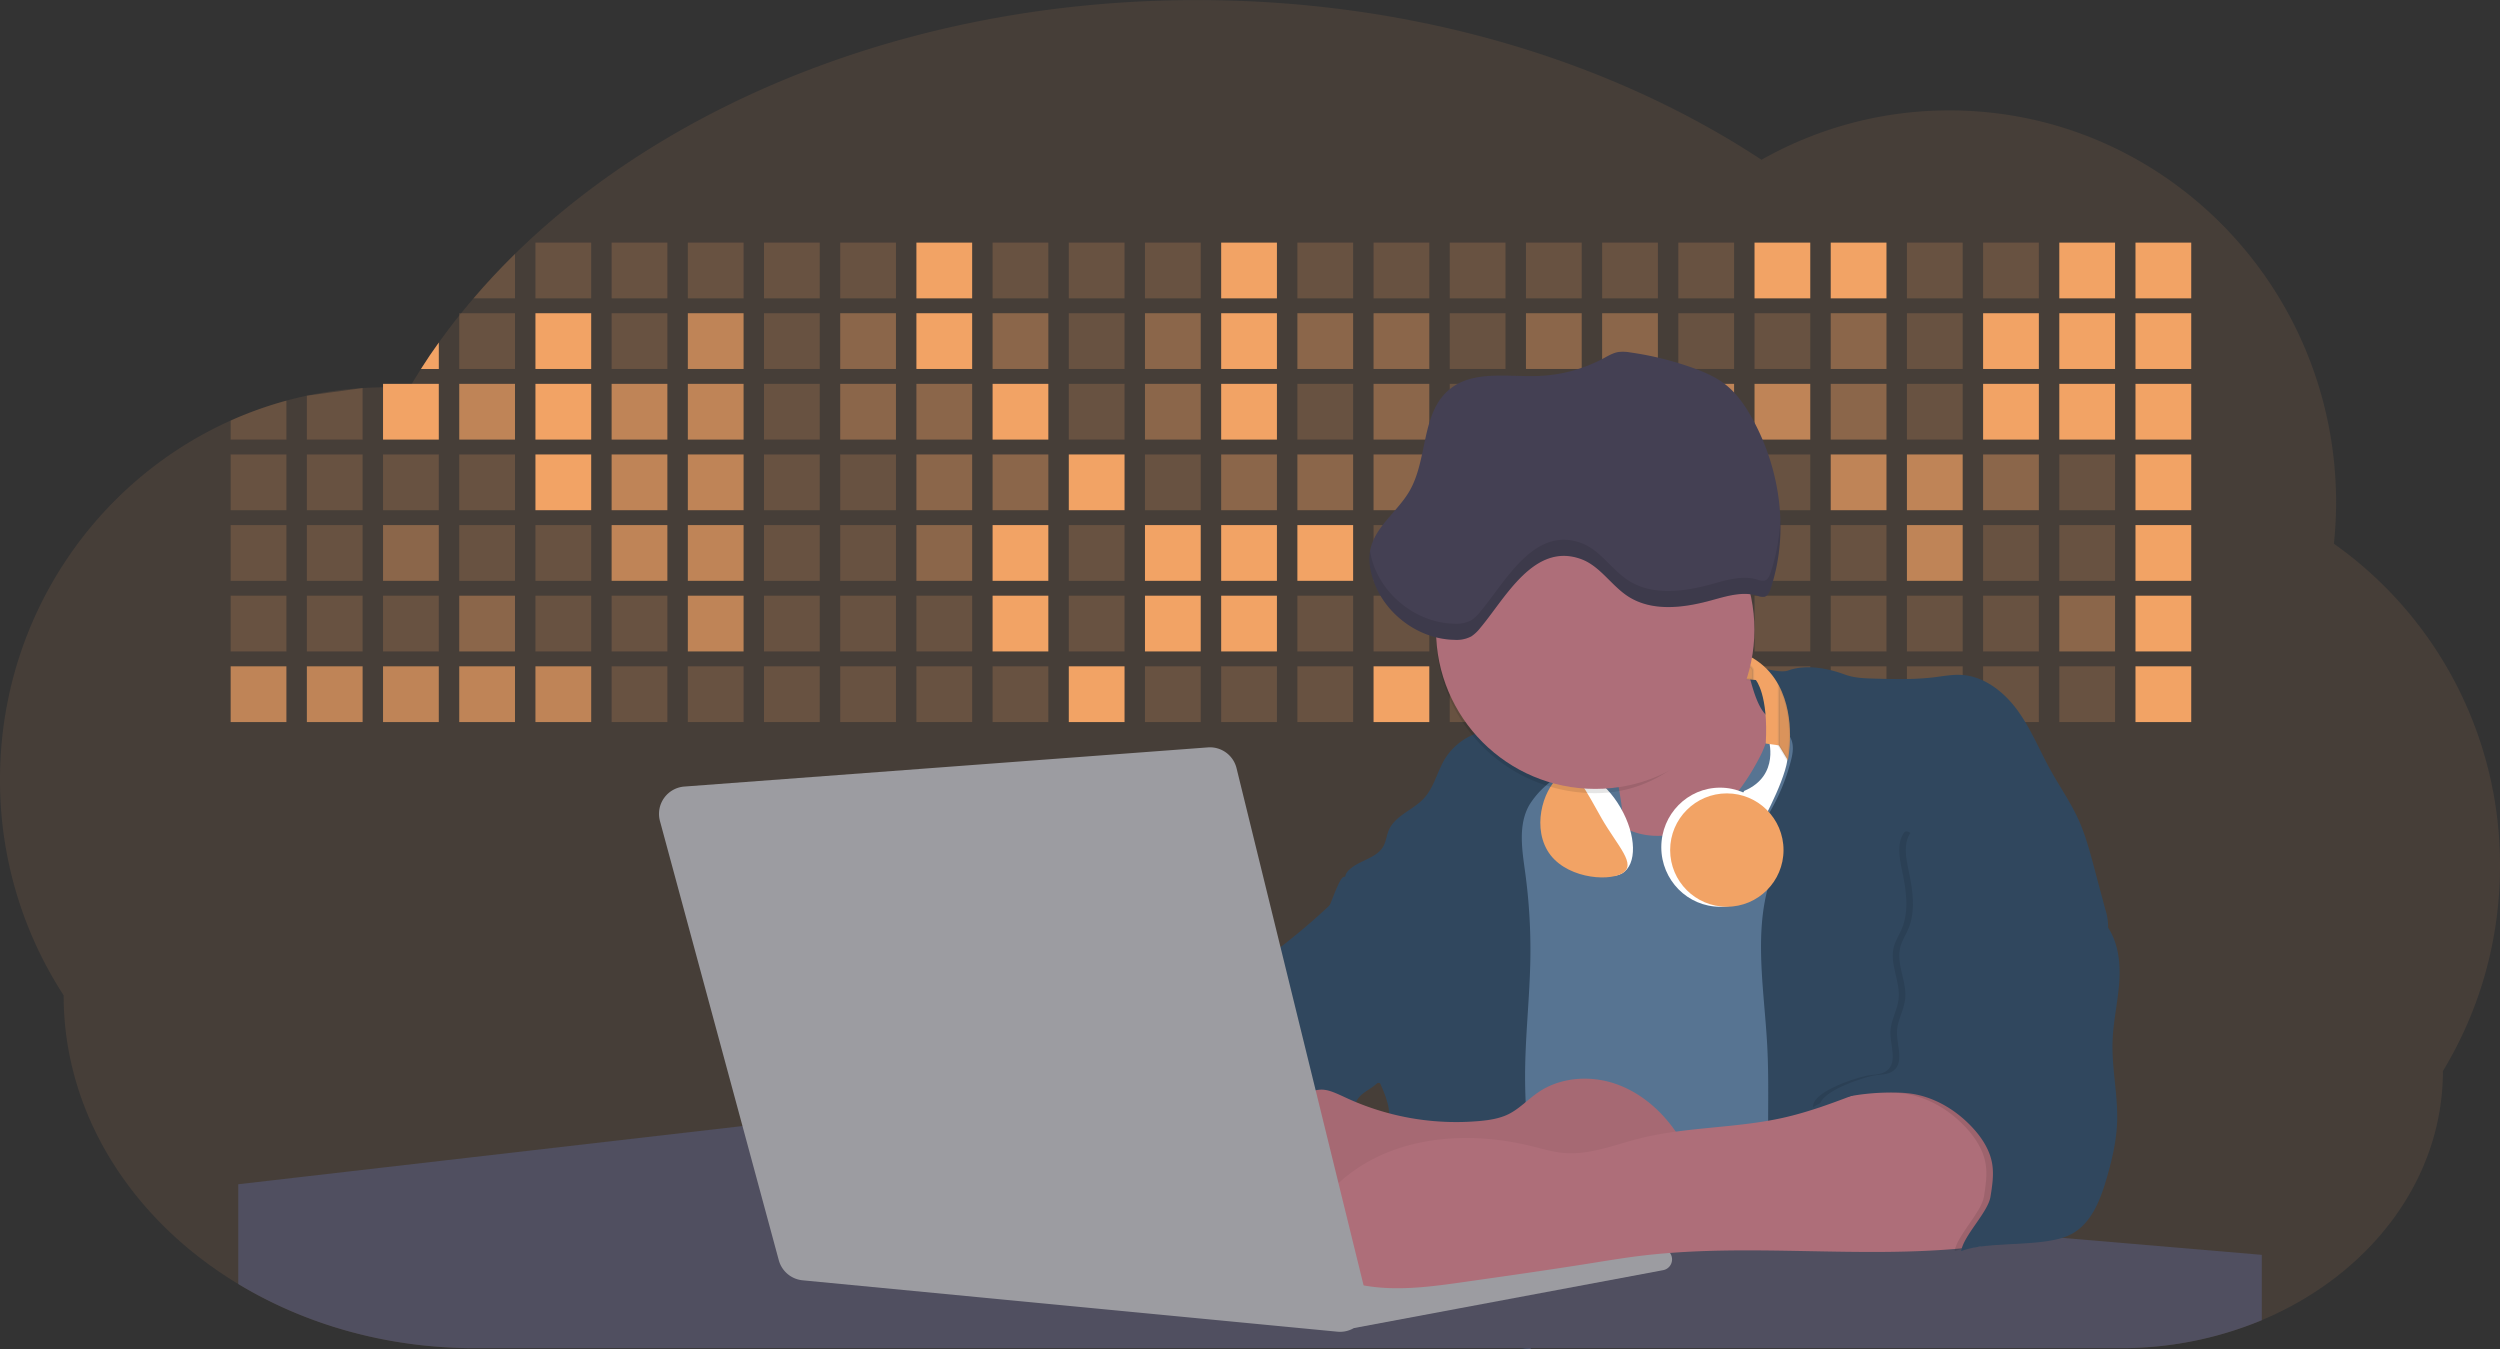 <svg id="aa7bae02-e79e-4d6b-a496-aba15f39787c" data-name="Layer 1" xmlns="http://www.w3.org/2000/svg" width="1144" height="617.32" viewBox="0 0 1144 617.32"><rect x="0" y="0" width="1144" height="617.32" fill="#333333" stroke="none"/><title>developer activity</title><path d="M1172,537.57a181.92,181.92,0,0,1-6.85,49.6,180.06,180.06,0,0,1-19.27,44.28c0,50.1-33.82,93.4-82.91,114a167.3,167.3,0,0,1-64.73,12.8H245.17c-40.25,0-77.55-10.86-108.14-29.36A185.76,185.76,0,0,1,112.2,711c-34-29.22-55.08-69.6-55.08-114.2A180.5,180.5,0,0,1,28,498.08c0-73.36,43.39-136.44,105.55-164.29a174.52,174.52,0,0,1,25.51-9.12q4.63-1.26,9.36-2.26a175.39,175.39,0,0,1,25.51-3.5q4.65-.29,9.35-.33H205c3.46,0,6.89.12,10.3.32l1.12-1.9q2.06-3.44,4.22-6.81,3.9-6.14,8.18-12.1,4.48-6.29,9.35-12.38l.83-1q2.76-3.44,5.64-6.8,9-10.49,19-20.35c72.11-70.68,185.08-116.18,312.08-116.18,98.82,0,189.15,27.55,258.34,73.07A174.18,174.18,0,0,1,920,191.86c97.74,0,177,80.37,177,179.51a184.9,184.9,0,0,1-1,18.78A180,180,0,0,1,1172,537.57Z" transform="translate(-28 -141.34)" fill="#f2a365" opacity="0.1"/><path d="M263.66,257.52v20.35h-19Q253.59,267.39,263.66,257.52Z" transform="translate(-28 -141.34)" fill="#f2a365" opacity="0.2"/><rect x="245.02" y="111.02" width="25.51" height="25.51" fill="#f2a365" opacity="0.2"/><rect x="279.88" y="111.02" width="25.51" height="25.51" fill="#f2a365" opacity="0.2"/><rect x="314.75" y="111.02" width="25.51" height="25.51" fill="#f2a365" opacity="0.2"/><rect x="349.61" y="111.02" width="25.51" height="25.51" fill="#f2a365" opacity="0.2"/><rect x="384.48" y="111.02" width="25.51" height="25.51" fill="#f2a365" opacity="0.2"/><rect x="419.35" y="111.02" width="25.51" height="25.51" fill="#f2a365"/><rect x="454.21" y="111.02" width="25.51" height="25.51" fill="#f2a365" opacity="0.2"/><rect x="489.08" y="111.02" width="25.51" height="25.51" fill="#f2a365" opacity="0.2"/><rect x="523.94" y="111.02" width="25.51" height="25.51" fill="#f2a365" opacity="0.2"/><rect x="558.81" y="111.02" width="25.51" height="25.51" fill="#f2a365"/><rect x="593.68" y="111.02" width="25.51" height="25.51" fill="#f2a365" opacity="0.2"/><rect x="628.54" y="111.02" width="25.51" height="25.51" fill="#f2a365" opacity="0.2"/><rect x="663.41" y="111.02" width="25.51" height="25.51" fill="#f2a365" opacity="0.2"/><rect x="698.28" y="111.02" width="25.51" height="25.51" fill="#f2a365" opacity="0.2"/><rect x="733.14" y="111.02" width="25.51" height="25.51" fill="#f2a365" opacity="0.2"/><rect x="768.01" y="111.02" width="25.51" height="25.51" fill="#f2a365" opacity="0.2"/><rect x="802.87" y="111.02" width="25.51" height="25.51" fill="#f2a365"/><rect x="837.74" y="111.02" width="25.51" height="25.51" fill="#f2a365"/><rect x="872.61" y="111.02" width="25.51" height="25.51" fill="#f2a365" opacity="0.2"/><rect x="907.47" y="111.02" width="25.51" height="25.51" fill="#f2a365" opacity="0.2"/><rect x="942.34" y="111.02" width="25.51" height="25.51" fill="#f2a365"/><rect x="977.2" y="111.02" width="25.51" height="25.51" fill="#f2a365"/><path d="M228.8,298.08v12.1h-8.18Q224.52,304,228.8,298.08Z" transform="translate(-28 -141.34)" fill="#f2a365"/><rect x="210.15" y="143.33" width="25.51" height="25.51" fill="#f2a365" opacity="0.2"/><rect x="245.02" y="143.33" width="25.51" height="25.51" fill="#f2a365"/><rect x="279.88" y="143.33" width="25.51" height="25.51" fill="#f2a365" opacity="0.2"/><rect x="314.75" y="143.33" width="25.51" height="25.51" fill="#f2a365" opacity="0.7"/><rect x="349.61" y="143.33" width="25.51" height="25.51" fill="#f2a365" opacity="0.2"/><rect x="384.48" y="143.33" width="25.51" height="25.51" fill="#f2a365" opacity="0.4"/><rect x="419.35" y="143.33" width="25.51" height="25.51" fill="#f2a365"/><rect x="454.21" y="143.33" width="25.51" height="25.51" fill="#f2a365" opacity="0.4"/><rect x="489.08" y="143.33" width="25.51" height="25.51" fill="#f2a365" opacity="0.2"/><rect x="523.94" y="143.33" width="25.51" height="25.51" fill="#f2a365" opacity="0.4"/><rect x="558.81" y="143.33" width="25.51" height="25.51" fill="#f2a365"/><rect x="593.68" y="143.33" width="25.51" height="25.51" fill="#f2a365" opacity="0.4"/><rect x="628.54" y="143.33" width="25.51" height="25.51" fill="#f2a365" opacity="0.4"/><rect x="663.41" y="143.33" width="25.51" height="25.51" fill="#f2a365" opacity="0.2"/><rect x="698.28" y="143.33" width="25.51" height="25.51" fill="#f2a365" opacity="0.4"/><rect x="733.14" y="143.33" width="25.51" height="25.51" fill="#f2a365" opacity="0.4"/><rect x="768.01" y="143.33" width="25.51" height="25.51" fill="#f2a365" opacity="0.2"/><rect x="802.87" y="143.33" width="25.51" height="25.51" fill="#f2a365" opacity="0.2"/><rect x="837.74" y="143.33" width="25.51" height="25.51" fill="#f2a365" opacity="0.4"/><rect x="872.61" y="143.33" width="25.51" height="25.51" fill="#f2a365" opacity="0.2"/><rect x="907.47" y="143.33" width="25.51" height="25.51" fill="#f2a365"/><rect x="942.34" y="143.33" width="25.51" height="25.51" fill="#f2a365"/><rect x="977.2" y="143.33" width="25.51" height="25.51" fill="#f2a365"/><path d="M159.06,324.67V342.5H133.55v-8.71A174.52,174.52,0,0,1,159.06,324.67Z" transform="translate(-28 -141.34)" fill="#f2a365" opacity="0.2"/><polygon points="165.93 177.57 165.93 201.16 140.42 201.16 140.42 181.07 165.93 177.57" fill="#f2a365" opacity="0.2"/><rect x="175.28" y="175.65" width="25.51" height="25.51" fill="#f2a365"/><rect x="210.15" y="175.65" width="25.51" height="25.51" fill="#f2a365" opacity="0.7"/><rect x="245.02" y="175.65" width="25.51" height="25.51" fill="#f2a365"/><rect x="279.88" y="175.65" width="25.51" height="25.51" fill="#f2a365" opacity="0.7"/><rect x="314.75" y="175.65" width="25.51" height="25.51" fill="#f2a365" opacity="0.7"/><rect x="349.61" y="175.65" width="25.51" height="25.51" fill="#f2a365" opacity="0.2"/><rect x="384.48" y="175.65" width="25.51" height="25.51" fill="#f2a365" opacity="0.4"/><rect x="419.35" y="175.65" width="25.51" height="25.51" fill="#f2a365" opacity="0.4"/><rect x="454.21" y="175.65" width="25.51" height="25.51" fill="#f2a365"/><rect x="489.08" y="175.65" width="25.51" height="25.51" fill="#f2a365" opacity="0.2"/><rect x="523.94" y="175.65" width="25.51" height="25.51" fill="#f2a365" opacity="0.4"/><rect x="558.81" y="175.65" width="25.51" height="25.51" fill="#f2a365"/><rect x="593.68" y="175.65" width="25.51" height="25.51" fill="#f2a365" opacity="0.2"/><rect x="628.54" y="175.65" width="25.51" height="25.51" fill="#f2a365" opacity="0.4"/><rect x="663.41" y="175.65" width="25.51" height="25.51" fill="#f2a365" opacity="0.2"/><rect x="698.28" y="175.65" width="25.51" height="25.51" fill="#f2a365"/><rect x="733.14" y="175.65" width="25.51" height="25.51" fill="#f2a365" opacity="0.2"/><rect x="768.01" y="175.65" width="25.51" height="25.51" fill="#f2a365" opacity="0.7"/><rect x="802.87" y="175.65" width="25.51" height="25.51" fill="#f2a365" opacity="0.7"/><rect x="837.74" y="175.65" width="25.51" height="25.51" fill="#f2a365" opacity="0.4"/><rect x="872.61" y="175.65" width="25.51" height="25.51" fill="#f2a365" opacity="0.2"/><rect x="907.47" y="175.65" width="25.51" height="25.51" fill="#f2a365"/><rect x="942.34" y="175.65" width="25.51" height="25.51" fill="#f2a365"/><rect x="977.2" y="175.65" width="25.51" height="25.51" fill="#f2a365"/><rect x="105.55" y="207.96" width="25.51" height="25.51" fill="#f2a365" opacity="0.2"/><rect x="140.42" y="207.96" width="25.51" height="25.51" fill="#f2a365" opacity="0.2"/><rect x="175.28" y="207.96" width="25.51" height="25.51" fill="#f2a365" opacity="0.2"/><rect x="210.15" y="207.96" width="25.51" height="25.51" fill="#f2a365" opacity="0.2"/><rect x="245.02" y="207.96" width="25.51" height="25.51" fill="#f2a365"/><rect x="279.88" y="207.96" width="25.51" height="25.51" fill="#f2a365" opacity="0.7"/><rect x="314.75" y="207.96" width="25.51" height="25.51" fill="#f2a365" opacity="0.7"/><rect x="349.61" y="207.96" width="25.51" height="25.51" fill="#f2a365" opacity="0.2"/><rect x="384.48" y="207.96" width="25.51" height="25.51" fill="#f2a365" opacity="0.2"/><rect x="419.35" y="207.96" width="25.51" height="25.51" fill="#f2a365" opacity="0.4"/><rect x="454.21" y="207.96" width="25.51" height="25.51" fill="#f2a365" opacity="0.4"/><rect x="489.08" y="207.96" width="25.51" height="25.51" fill="#f2a365"/><rect x="523.94" y="207.96" width="25.51" height="25.51" fill="#f2a365" opacity="0.2"/><rect x="558.81" y="207.96" width="25.51" height="25.51" fill="#f2a365" opacity="0.4"/><rect x="593.68" y="207.96" width="25.51" height="25.51" fill="#f2a365" opacity="0.4"/><rect x="628.54" y="207.96" width="25.51" height="25.51" fill="#f2a365" opacity="0.4"/><rect x="663.41" y="207.96" width="25.51" height="25.51" fill="#f2a365" opacity="0.4"/><rect x="698.28" y="207.96" width="25.51" height="25.51" fill="#f2a365" opacity="0.2"/><rect x="733.14" y="207.96" width="25.51" height="25.51" fill="#f2a365" opacity="0.2"/><rect x="768.01" y="207.96" width="25.51" height="25.51" fill="#f2a365" opacity="0.2"/><rect x="802.87" y="207.96" width="25.51" height="25.51" fill="#f2a365" opacity="0.2"/><rect x="837.74" y="207.96" width="25.51" height="25.51" fill="#f2a365" opacity="0.7"/><rect x="872.61" y="207.96" width="25.51" height="25.51" fill="#f2a365" opacity="0.7"/><rect x="907.47" y="207.96" width="25.51" height="25.51" fill="#f2a365" opacity="0.4"/><rect x="942.34" y="207.96" width="25.51" height="25.51" fill="#f2a365" opacity="0.2"/><rect x="977.2" y="207.96" width="25.51" height="25.51" fill="#f2a365"/><rect x="105.55" y="240.28" width="25.51" height="25.51" fill="#f2a365" opacity="0.2"/><rect x="140.42" y="240.28" width="25.51" height="25.51" fill="#f2a365" opacity="0.2"/><rect x="175.28" y="240.28" width="25.51" height="25.51" fill="#f2a365" opacity="0.4"/><rect x="210.15" y="240.28" width="25.51" height="25.51" fill="#f2a365" opacity="0.2"/><rect x="245.02" y="240.28" width="25.51" height="25.51" fill="#f2a365" opacity="0.2"/><rect x="279.88" y="240.28" width="25.51" height="25.51" fill="#f2a365" opacity="0.7"/><rect x="314.75" y="240.28" width="25.51" height="25.51" fill="#f2a365" opacity="0.7"/><rect x="349.61" y="240.28" width="25.51" height="25.51" fill="#f2a365" opacity="0.2"/><rect x="384.48" y="240.28" width="25.51" height="25.51" fill="#f2a365" opacity="0.2"/><rect x="419.35" y="240.28" width="25.51" height="25.51" fill="#f2a365" opacity="0.4"/><rect x="454.21" y="240.28" width="25.51" height="25.51" fill="#f2a365"/><rect x="489.08" y="240.28" width="25.51" height="25.51" fill="#f2a365" opacity="0.2"/><rect x="523.94" y="240.28" width="25.51" height="25.51" fill="#f2a365"/><rect x="558.81" y="240.28" width="25.51" height="25.51" fill="#f2a365"/><rect x="593.68" y="240.28" width="25.51" height="25.51" fill="#f2a365"/><rect x="628.54" y="240.28" width="25.51" height="25.51" fill="#f2a365" opacity="0.2"/><rect x="663.41" y="240.28" width="25.51" height="25.51" fill="#f2a365"/><rect x="698.28" y="240.28" width="25.51" height="25.51" fill="#f2a365" opacity="0.2"/><rect x="733.14" y="240.28" width="25.51" height="25.51" fill="#f2a365" opacity="0.2"/><rect x="768.01" y="240.28" width="25.51" height="25.51" fill="#f2a365" opacity="0.2"/><rect x="802.87" y="240.28" width="25.51" height="25.51" fill="#f2a365" opacity="0.2"/><rect x="837.74" y="240.28" width="25.51" height="25.51" fill="#f2a365" opacity="0.2"/><rect x="872.61" y="240.28" width="25.51" height="25.51" fill="#f2a365" opacity="0.7"/><rect x="907.47" y="240.28" width="25.51" height="25.51" fill="#f2a365" opacity="0.2"/><rect x="942.34" y="240.28" width="25.51" height="25.51" fill="#f2a365" opacity="0.2"/><rect x="977.2" y="240.28" width="25.51" height="25.51" fill="#f2a365"/><rect x="105.55" y="272.59" width="25.51" height="25.51" fill="#f2a365" opacity="0.2"/><rect x="140.42" y="272.59" width="25.51" height="25.51" fill="#f2a365" opacity="0.2"/><rect x="175.28" y="272.59" width="25.51" height="25.51" fill="#f2a365" opacity="0.2"/><rect x="210.15" y="272.59" width="25.51" height="25.51" fill="#f2a365" opacity="0.4"/><rect x="245.02" y="272.59" width="25.51" height="25.51" fill="#f2a365" opacity="0.2"/><rect x="279.88" y="272.59" width="25.51" height="25.51" fill="#f2a365" opacity="0.2"/><rect x="314.75" y="272.59" width="25.51" height="25.51" fill="#f2a365" opacity="0.7"/><rect x="349.61" y="272.59" width="25.51" height="25.51" fill="#f2a365" opacity="0.2"/><rect x="384.48" y="272.59" width="25.51" height="25.51" fill="#f2a365" opacity="0.2"/><rect x="419.35" y="272.59" width="25.51" height="25.51" fill="#f2a365" opacity="0.2"/><rect x="454.21" y="272.59" width="25.51" height="25.51" fill="#f2a365"/><rect x="489.08" y="272.59" width="25.51" height="25.51" fill="#f2a365" opacity="0.2"/><rect x="523.94" y="272.59" width="25.51" height="25.51" fill="#f2a365"/><rect x="558.81" y="272.59" width="25.51" height="25.51" fill="#f2a365"/><rect x="593.68" y="272.59" width="25.51" height="25.51" fill="#f2a365" opacity="0.2"/><rect x="628.54" y="272.59" width="25.51" height="25.51" fill="#f2a365" opacity="0.2"/><rect x="663.41" y="272.59" width="25.51" height="25.51" fill="#f2a365" opacity="0.2"/><rect x="698.28" y="272.59" width="25.51" height="25.51" fill="#f2a365" opacity="0.2"/><rect x="733.14" y="272.59" width="25.51" height="25.51" fill="#f2a365" opacity="0.2"/><rect x="768.01" y="272.59" width="25.51" height="25.51" fill="#f2a365" opacity="0.2"/><rect x="802.87" y="272.59" width="25.51" height="25.51" fill="#f2a365" opacity="0.2"/><rect x="837.74" y="272.59" width="25.51" height="25.51" fill="#f2a365" opacity="0.2"/><rect x="872.61" y="272.59" width="25.51" height="25.51" fill="#f2a365" opacity="0.2"/><rect x="907.47" y="272.59" width="25.51" height="25.51" fill="#f2a365" opacity="0.2"/><rect x="942.34" y="272.59" width="25.51" height="25.51" fill="#f2a365" opacity="0.4"/><rect x="977.2" y="272.59" width="25.51" height="25.51" fill="#f2a365"/><rect x="105.55" y="304.91" width="25.51" height="25.51" fill="#f2a365" opacity="0.7"/><rect x="140.42" y="304.91" width="25.51" height="25.51" fill="#f2a365" opacity="0.7"/><rect x="175.28" y="304.91" width="25.51" height="25.51" fill="#f2a365" opacity="0.7"/><rect x="210.15" y="304.91" width="25.51" height="25.51" fill="#f2a365" opacity="0.7"/><rect x="245.02" y="304.91" width="25.51" height="25.51" fill="#f2a365" opacity="0.7"/><rect x="279.88" y="304.91" width="25.51" height="25.51" fill="#f2a365" opacity="0.2"/><rect x="314.75" y="304.91" width="25.51" height="25.51" fill="#f2a365" opacity="0.2"/><rect x="349.61" y="304.91" width="25.51" height="25.51" fill="#f2a365" opacity="0.2"/><rect x="384.48" y="304.91" width="25.51" height="25.51" fill="#f2a365" opacity="0.2"/><rect x="419.35" y="304.91" width="25.51" height="25.51" fill="#f2a365" opacity="0.2"/><rect x="454.21" y="304.91" width="25.51" height="25.51" fill="#f2a365" opacity="0.2"/><rect x="489.08" y="304.91" width="25.51" height="25.51" fill="#f2a365"/><rect x="523.94" y="304.91" width="25.51" height="25.51" fill="#f2a365" opacity="0.2"/><rect x="558.81" y="304.91" width="25.51" height="25.51" fill="#f2a365" opacity="0.2"/><rect x="593.68" y="304.91" width="25.51" height="25.51" fill="#f2a365" opacity="0.2"/><rect x="628.54" y="304.91" width="25.51" height="25.51" fill="#f2a365"/><rect x="663.41" y="304.91" width="25.51" height="25.51" fill="#f2a365" opacity="0.2"/><rect x="698.28" y="304.91" width="25.51" height="25.51" fill="#f2a365" opacity="0.2"/><rect x="733.14" y="304.91" width="25.51" height="25.51" fill="#f2a365" opacity="0.2"/><rect x="768.01" y="304.91" width="25.51" height="25.51" fill="#f2a365" opacity="0.2"/><rect x="802.87" y="304.91" width="25.51" height="25.51" fill="#f2a365" opacity="0.2"/><rect x="837.74" y="304.91" width="25.51" height="25.51" fill="#f2a365" opacity="0.2"/><rect x="872.61" y="304.91" width="25.51" height="25.51" fill="#f2a365" opacity="0.2"/><rect x="907.47" y="304.91" width="25.51" height="25.51" fill="#f2a365" opacity="0.2"/><rect x="942.34" y="304.91" width="25.51" height="25.51" fill="#f2a365" opacity="0.2"/><rect x="977.2" y="304.91" width="25.51" height="25.51" fill="#f2a365"/><circle cx="734.52" cy="363.89" r="34.87" fill="#577492"/><path d="M760.71,460.87q5.22,22.78,8.86,45.9c.73,4.58,1.38,9.41-.28,13.74-1.39,3.61-4.22,6.43-6.44,9.59s-3.9,7.21-2.55,10.83,5.29,5.6,9.05,6.62c10.76,2.9,22.23.79,32.94-2.35a53.29,53.29,0,0,0,13.81-5.72c4.54-2.88,8.26-6.88,11.68-11,15.61-18.93,25.83-41.65,35.45-64.23a39.12,39.12,0,0,1-33.11-13.34c-3.94-4.63-6.83-11.08-4.61-16.74-6.51,3.57-14.24,3.81-21.25,6.25a75.49,75.49,0,0,0-12.5,6.15q-7.18,4.15-14.28,8.46C772.07,458.29,767,461.19,760.71,460.87Z" transform="translate(-28 -141.34)" fill="#ae6e79"/><path d="M833.64,487.05c-6.11,11.89-14.06,23.32-25.41,30.4s-26.63,9-38,2c-5.6-3.42-9.84-8.62-14.73-13s-11-8.13-17.57-7.56c-7.24.63-12.91,6.28-17.76,11.69-7.36,8.22-14.47,16.79-19.68,26.52-10,18.7-12.37,40.56-11.93,61.76s3.51,42.29,3.58,63.49c.1,26.08-4.32,51.95-8.79,77.64,41.1-5.06,82.25,6,123.44,10.19,26.36,2.71,52.92,2.65,79.42,2.58,4.66,0,9.62-.12,13.5-2.7a18.2,18.2,0,0,0,5.59-6.64c3.66-6.75,5.13-14.45,6.15-22.06,2.59-19.22,2.67-38.68,2.74-58.08.18-47,.35-94.17-5.62-140.8-1.47-11.47-3.35-23-7.75-33.73s-11.58-20.6-21.62-26.35c-6.45-3.7-21.4-10.14-29-6.41C841.67,460.15,837.73,479.09,833.64,487.05Z" transform="translate(-28 -141.34)" fill="#577492"/><path d="M836.68,619.77c-1.55-29-7.86-59.95,5.57-85.69,3.3-6.32-8.54-14.21-4.88-20.33a92.08,92.08,0,0,0,10.06-23.93c.76-2.89,1.37-5.95.65-8.85-1.33-5.29-6.56-8.44-11-11.66-4.9-3.56-7.42-14.41-9-20.28s12.57,1.2,18.26-.89c7.9-2.89,17.94-1.07,25.82,1.86,4.4,1.62,9.18,1.76,13.87,1.88,9.11.24,18.25.47,27.29-.65,4.06-.51,8.13-1.28,12.21-1.05,10.41.59,19.46,7.71,25.62,16.13s10.08,18.23,15.13,27.35c4.21,7.6,9.23,14.78,12.82,22.69,3.18,7,5.19,14.52,7.18,22l5.13,19.19a25.58,25.58,0,0,1,1.26,8.51c-.26,3.07-1.62,5.93-3,8.66A164.12,164.12,0,0,1,971,603.2c-10.79,13.23-23.89,25.16-30.3,41-2.5,6.17-3.89,12.73-5.16,19.27a707.94,707.94,0,0,0-10.9,79.15,174.2,174.2,0,0,0-36.52-12.21,177.61,177.61,0,0,0-19-3c-5.59-.58-12.8.52-18.12-1-8.9-2.53-9.88-17.58-11.23-25.46-2.16-12.55-2.59-25.32-2.67-38C837,648.53,837.45,634.14,836.68,619.77Z" transform="translate(-28 -141.34)" fill="#30475e"/><path d="M641.23,565.54c4.21,24,8.85,48.07,18,70.62-.23.22-.46.42-.69.62-.81.69-1.65,1.34-2.53,2-2.05,1.44-4.3,2.66-6,4.54a8,8,0,0,0-1.5,2.45,5.48,5.48,0,0,0,0,4.47c-4.77,2.11-10.31,1.46-15.66,1.26-4.61-.17-9.08,0-12.78,2.53-5.14,3.54-6.69,10.34-7.52,16.52q-.46,3.38-.79,6.77-.32,3.15-.52,6.32a188.61,188.61,0,0,0-.19,21q.08,1.92.21,3.84c-16.34-.39-31.23-8.91-45.32-17.19-3.22-1.89-6.54-3.88-8.63-7A15.8,15.8,0,0,1,555,674c0-.51.09-1,.16-1.52a41.58,41.58,0,0,1,2.29-8.68,107.2,107.2,0,0,1,19.19-32.65c3.58-4.18,7.61-8.27,9.28-13.52.73-2.29,1-4.72,1.74-7,3.32-9.88,15.3-14.55,19.4-24.14,1-2.29,1.46-4.8,2.7-7a17.63,17.63,0,0,1,4.25-4.75c.73-.61,1.49-1.2,2.24-1.79q10.54-8.26,20.31-17.45,1.82-1.71,3.6-3.46A59.48,59.48,0,0,0,641.23,565.54Z" transform="translate(-28 -141.34)" fill="#30475e"/><path d="M742,494.56c-1.44,1.52-3,2.95-4.53,4.37l-.41.37-1.62,1.5a39,39,0,0,0-7.55,8.79l-.17.28c-5.1,9.13-3.21,20.37-1.79,30.74a261.55,261.55,0,0,1,2.37,39c-.26,18-2.38,35.88-2.42,53.86,0,4.08.09,8.15.27,12.23.29,6.63.79,13.25,1.39,19.87.65,7.26,1.43,14.51,2.16,21.76.58,5.61,1.13,11.21,1.59,16.81.23,2.9.45,5.79.63,8.69.21,3.4.38,6.81.48,10.21h0c.07,2.16.11,4.31.11,6.47,0,1.23,0,2.45,0,3.67q0,3.51-.19,7-.2,4.49-.61,9c-.31,3.27-.86,6.84-3.16,9.14-.14.14-.29.27-.44.4l-3.24-.4a332.72,332.72,0,0,0-67.3-1.2c.49-3.38.94-6.75,1.38-10.14.2-1.6.4-3.21.59-4.82q.33-2.76.63-5.52c.23-2,.44-4,.64-6q.78-7.73,1.37-15.47.87-11.29,1.32-22.62.22-5.41.34-10.83.17-6.72.16-13.45,0-6.54-.11-13.1c0-1.44-.06-2.88-.18-4.31a27.35,27.35,0,0,0-.53-3.83,49.87,49.87,0,0,0-3-8.48c-.22-.52-.43-1-.64-1.55-.12-.27-.23-.55-.34-.82,5.76-5.13,9.86-12,13.8-18.76,6.39-10.89,12.93-22.26,14-34.84s-5.18-26.71-17.2-30.55c-3.27-1-6.73-1.28-10.1-1.87-3.18-.56-9.81-1.83-13.49-4.11q-3,3.08-6,6.05a22.15,22.15,0,0,1,2.17-8.71l1.42.07a2.71,2.71,0,0,1-.16-1c0-1.07.74-2.28,2.32-3.62,4.71-4,12.12-4.89,15.09-10.3,1.24-2.25,1.45-4.93,2.45-7.29,2.87-6.73,11.11-9.21,16.07-14.59s6.2-13,10.21-19a28.62,28.62,0,0,1,12-10c.4-.19.81-.38,1.22-.55,8.3-3.55,18.16-4.36,26.76-4.34,3.34,0,12,.1,16.24,1.79a5.32,5.32,0,0,1,1.85,1.13C752.37,480.61,745.34,491,742,494.56Z" transform="translate(-28 -141.34)" fill="#30475e"/><path d="M642.72,542.69a60.88,60.88,0,0,1,46.74,4.87c7.2,4,13.66,9.58,17.62,16.78,5.95,10.8,5.69,23.82,5.27,36.15-.21,6.17-.48,12.56-3.2,18.1C706,625,700.06,629.4,694,633a42.24,42.24,0,0,1-12.32,5.33c-6.72,1.46-13.7.22-20.47-1-7.36-1.36-15.26-3-20.37-8.48-3-3.18-4.64-7.31-6.26-11.35q-3.49-8.75-7-17.48c-4.05-10.11-5.42-18.52-.07-28.37,2.43-4.49,5.4-8.69,7.8-13.21C636.51,556.14,640.81,543.28,642.72,542.69Z" transform="translate(-28 -141.34)" fill="#30475e"/><path d="M1063,715.56v29.9a167.3,167.3,0,0,1-64.73,12.8H728.58c-.14.14-.29.27-.44.4l-3.24-.4H245.17c-40.25,0-77.55-10.86-108.14-29.36V683.25l230.72-26.63.18,0L502.29,668l34.77,3,18.06,1.53,37.38,3.17,19.23,1.63,28,2.38,3.94.33,20.18,1.71L691.23,684l38.5,3.26,64.18,5.45,45.15,3.83,74.14,6.29,14.1,1.19,1.52.13,1.32.11,18.62,1.58,20.44,1.74,2.37.2Z" transform="translate(-28 -141.34)" fill="#504f60"/><polygon points="764 573.12 474.86 523.77 463.65 580.46 596.19 596.33 637 601.44 749.26 579.33 764 573.12" fill="#9c9ca1"/><path d="M642.33,739.94l144.86-27.23a5,5,0,0,1,5.94,4.93h0a5,5,0,0,1-4.09,4.93L647.57,749.06Z" transform="translate(-28 -141.34)" fill="#9c9ca1"/><path d="M705.17,654.31c4.51-.42,9.08-1.13,13.14-3.13,5-2.49,8.89-6.78,13.52-9.94,10.18-7,23.8-7.94,35.47-3.92s21.41,12.63,28.23,22.91c4.53,6.85,7.93,15.59,4.73,23.15a30.51,30.51,0,0,1-4.12,6.44l-8.34,10.9a29,29,0,0,1-5.66,6.09c-3.12,2.27-7,3.2-10.82,3.76-10.15,1.48-20.48.64-30.71,1.32-17.57,1.17-34.73,6.83-52.34,6.64-10.12-.11-20.11-2.15-30-4.19l-43.77-9c-7.62-1.56-16.23-3.84-19.82-10.75-1.61-3.11-1.91-6.71-2.1-10.21-.52-9.64,0-20.36,6.68-27.31,6.28-6.52,16.21-8.58,23.71-13.4,9.18-5.91,12.21-4,21.89.44A120,120,0,0,0,705.17,654.31Z" transform="translate(-28 -141.34)" fill="#ae6e79"/><path d="M705.17,654.31c4.51-.42,9.08-1.13,13.14-3.13,5-2.49,8.89-6.78,13.52-9.94,10.18-7,23.8-7.94,35.47-3.92s21.41,12.63,28.23,22.91c4.53,6.85,7.93,15.59,4.73,23.15a30.51,30.51,0,0,1-4.12,6.44l-8.34,10.9a29,29,0,0,1-5.66,6.09c-3.12,2.27-7,3.2-10.82,3.76-10.15,1.48-20.48.64-30.71,1.32-17.57,1.17-34.73,6.83-52.34,6.64-10.12-.11-20.11-2.15-30-4.19l-43.77-9c-7.62-1.56-16.23-3.84-19.82-10.75-1.61-3.11-1.91-6.71-2.1-10.21-.52-9.64,0-20.36,6.68-27.31,6.28-6.52,16.21-8.58,23.71-13.4,9.18-5.91,12.21-4,21.89.44A120,120,0,0,0,705.17,654.31Z" transform="translate(-28 -141.34)" opacity="0.05"/><path d="M880.94,640.6c-12.28,4.75-24.63,9.52-37.49,12.35-21.56,4.75-44.12,4-65.51,9.43-11.3,2.88-22.53,7.52-34.14,6.58-5.19-.42-10.2-2-15.25-3.2-28.37-7-60.62-4.73-83.66,13.27-7.88,6.15-14.33,13.82-20.18,22a14.7,14.7,0,0,0,5.91,21.88A86.62,86.62,0,0,0,659,730.48c13.13,1.16,26.32-.7,39.38-2.56,19.38-2.75,38.77-5.51,58.1-8.6,6.94-1.11,13.88-2.26,20.86-3.14,50.23-6.35,101.37,1.37,151.73-3.93,5.09-.54,10.27-1.24,14.9-3.41,11.72-5.5,17.52-20,15.1-32.74s-11.76-23.33-23-29.83c-9.42-5.47-19.58-7.68-30.07-10C896.26,634,890.32,637,880.94,640.6Z" transform="translate(-28 -141.34)" fill="#ae6e79"/><path d="M988.67,564.44c5.54,7.26,6.72,17,6.12,26.09s-2.76,18.08-3.08,27.21c-.44,12.52,2.58,25,2.07,37.48-.36,8.73-2.43,17.29-4.88,25.67-2.89,9.89-7.07,20.52-16.2,25.27-12.12,6.31-37.54,2.76-50.29,7.7,1.16-7.23,12.28-17.7,13.44-24.93.8-5,1.61-10.14.75-15.15-1.1-6.39-4.85-12.06-9.3-16.78-7.08-7.51-16.32-13.16-26.47-15s-35-.33-43.12,6.08c-1-6.62,17.6-13,24.14-14.43,3.26-.73,7-.32,9.61-2.39,5-3.92,1.37-11.73,1.61-18,.19-5,3.11-9.58,3.7-14.58,1-8-4.22-16.15-2.17-24,.76-2.9,2.45-5.45,3.62-8.21,3.56-8.45,2-18.09.1-27.07-1.18-5.64-2.33-12,.81-16.81,2.91-4.49,11.17,11.5,16.46,10.76,17.47-2.45,33.28-15.4,47.39-4.8,7.19,5.4,8.13,11,11,18.71C976.77,554.6,984,558.36,988.67,564.44Z" transform="translate(-28 -141.34)" opacity="0.1"/><path d="M991.67,564.44c5.54,7.26,6.72,17,6.12,26.09s-2.76,18.08-3.08,27.21c-.44,12.52,2.58,25,2.07,37.48-.36,8.73-2.43,17.29-4.88,25.67-2.89,9.89-7.07,20.52-16.2,25.27-12.12,6.31-37.54,2.76-50.29,7.7,1.16-7.23,12.28-17.7,13.44-24.93.8-5,1.61-10.14.75-15.15-1.1-6.39-4.85-12.06-9.3-16.78-7.08-7.51-16.32-13.16-26.47-15s-35-.33-43.12,6.08c-1-6.62,17.6-13,24.14-14.43,3.26-.73,7-.32,9.61-2.39,5-3.92,1.37-11.73,1.61-18,.19-5,3.11-9.58,3.7-14.58,1-8-4.22-16.15-2.17-24,.76-2.9,2.45-5.45,3.62-8.21,3.56-8.45,2-18.09.1-27.07-1.18-5.64-2.33-12,.81-16.81,2.91-4.49,8.6-6.19,13.89-6.94a68.42,68.42,0,0,1,50,12.9c7.19,5.4,8.13,11,11,18.71C979.77,554.6,987,558.36,991.67,564.44Z" transform="translate(-28 -141.34)" fill="#30475e"/><path d="M330,517.06,384.37,718a12.55,12.55,0,0,0,10.91,9.21L640,750.72a12.54,12.54,0,0,0,13.38-15.48L593.84,492.86a12.54,12.54,0,0,0-13.12-9.51L341.13,501.27A12.54,12.54,0,0,0,330,517.06Z" transform="translate(-28 -141.34)" fill="#9c9ca1"/><ellipse cx="787.11" cy="387.68" rx="26.9" ry="27.25" fill="#fff"/><path d="M837.2,479.31s5.67,16.86-11.06,23.95L824,507l10.48,10.34S847.4,493.77,846,485.4C846,485.4,844,476.9,837.2,479.31Z" transform="translate(-28 -141.34)" fill="#fff"/><circle cx="790.2" cy="388.99" r="25.94" fill="#f2a365"/><path d="M846.13,489.23l-4.12-6.8-6-.85c1.28-22.39-4.53-29.06-4.53-29.06l-1.35-.13-5.88-.57-11.06-11.48v-3.26c15.54,1.85,24.13,9.23,28.77,17.88C850.16,470.14,846.13,489.23,846.13,489.23Z" transform="translate(-28 -141.34)" fill="#f2a365"/><path d="M830.18,448.27v4.12l-5.88-.57-11.06-11.48S830.35,444.17,830.18,448.27Z" transform="translate(-28 -141.34)" stroke="#30475e" stroke-miterlimit="10" opacity="0.1"/><path d="M846.13,489.23l-4.12-6.8V455C850.16,470.14,846.13,489.23,846.13,489.23Z" transform="translate(-28 -141.34)" stroke="#30475e" stroke-miterlimit="10" opacity="0.1"/><ellipse cx="757.11" cy="518.2" rx="14.43" ry="26.32" transform="translate(-185.67 306.64) rotate(-30)" fill="#fff"/><path d="M761,516c7.27,12.59,16.19,21,9.29,25s-27,2-34.27-10.6-.67-30,6.23-34S753.72,503.38,761,516Z" transform="translate(-28 -141.34)" fill="#f2a365"/><path d="M825.73,425.3c0,40.23-27.53,79-67.76,79a72.85,72.85,0,0,1,0-145.7C798.2,358.64,825.73,385.06,825.73,425.3Z" transform="translate(-28 -141.34)" opacity="0.1"/><circle cx="729.97" cy="288.15" r="72.85" fill="#ae6e79"/><path d="M751.57,397.21c8.67,3.19,13.8,12.15,21.58,17.14,11,7,25.32,5.19,37.88,1.73,7-1.91,14.32-4.24,21.21-2.12a6,6,0,0,0,3.23.46c1.5-.43,2.24-2.09,2.73-3.57,8.52-25.4,4.69-54.17-8.17-77.67-3.32-6.06-7.3-11.92-12.78-16.13-4.32-3.31-9.4-5.48-14.52-7.33a145,145,0,0,0-28.88-7.13,17.94,17.94,0,0,0-5.27-.17c-2.41.39-4.57,1.69-6.72,2.85A68.78,68.78,0,0,1,732,313.38c-14,.53-30-2.77-40.79,6.21-13,10.77-9.76,31.78-18.19,46.4-5.58,9.67-16.34,16.69-18.11,27.7a25.57,25.57,0,0,0,.63,10.07c4.12,16.94,20.52,30.06,38,30.37a14.42,14.42,0,0,0,7.76-1.59,17.55,17.55,0,0,0,4.09-3.89C716.84,415.09,729.94,389.25,751.57,397.21Z" transform="translate(-28 -141.34)" fill="#444053"/><path d="M838.2,403.48c-.49,1.48-1.23,3.14-2.73,3.57a6,6,0,0,1-3.23-.46c-6.89-2.12-14.25.21-21.2,2.12-12.57,3.46-26.92,5.31-37.88-1.73-7.79-5-12.91-14-21.59-17.14-21.63-8-34.73,17.88-46.21,31.44a17.55,17.55,0,0,1-4.09,3.89,14.42,14.42,0,0,1-7.76,1.59c-17.42-.31-33.83-13.43-38-30.37-.23-1-.43-2-.58-3,0,.09,0,.17-.05.26a25.57,25.57,0,0,0,.63,10.07c4.12,16.94,20.53,30.06,38,30.37a14.42,14.42,0,0,0,7.76-1.59,17.55,17.55,0,0,0,4.09-3.89c11.48-13.56,24.58-39.4,46.21-31.44,8.68,3.19,13.8,12.15,21.59,17.14,11,7,25.31,5.19,37.88,1.73,7-1.91,14.31-4.24,21.2-2.12a6,6,0,0,0,3.23.46c1.5-.43,2.24-2.09,2.73-3.57a90.29,90.29,0,0,0,4.48-32.26A88.8,88.8,0,0,1,838.2,403.48Z" transform="translate(-28 -141.34)" opacity="0.1"/></svg>